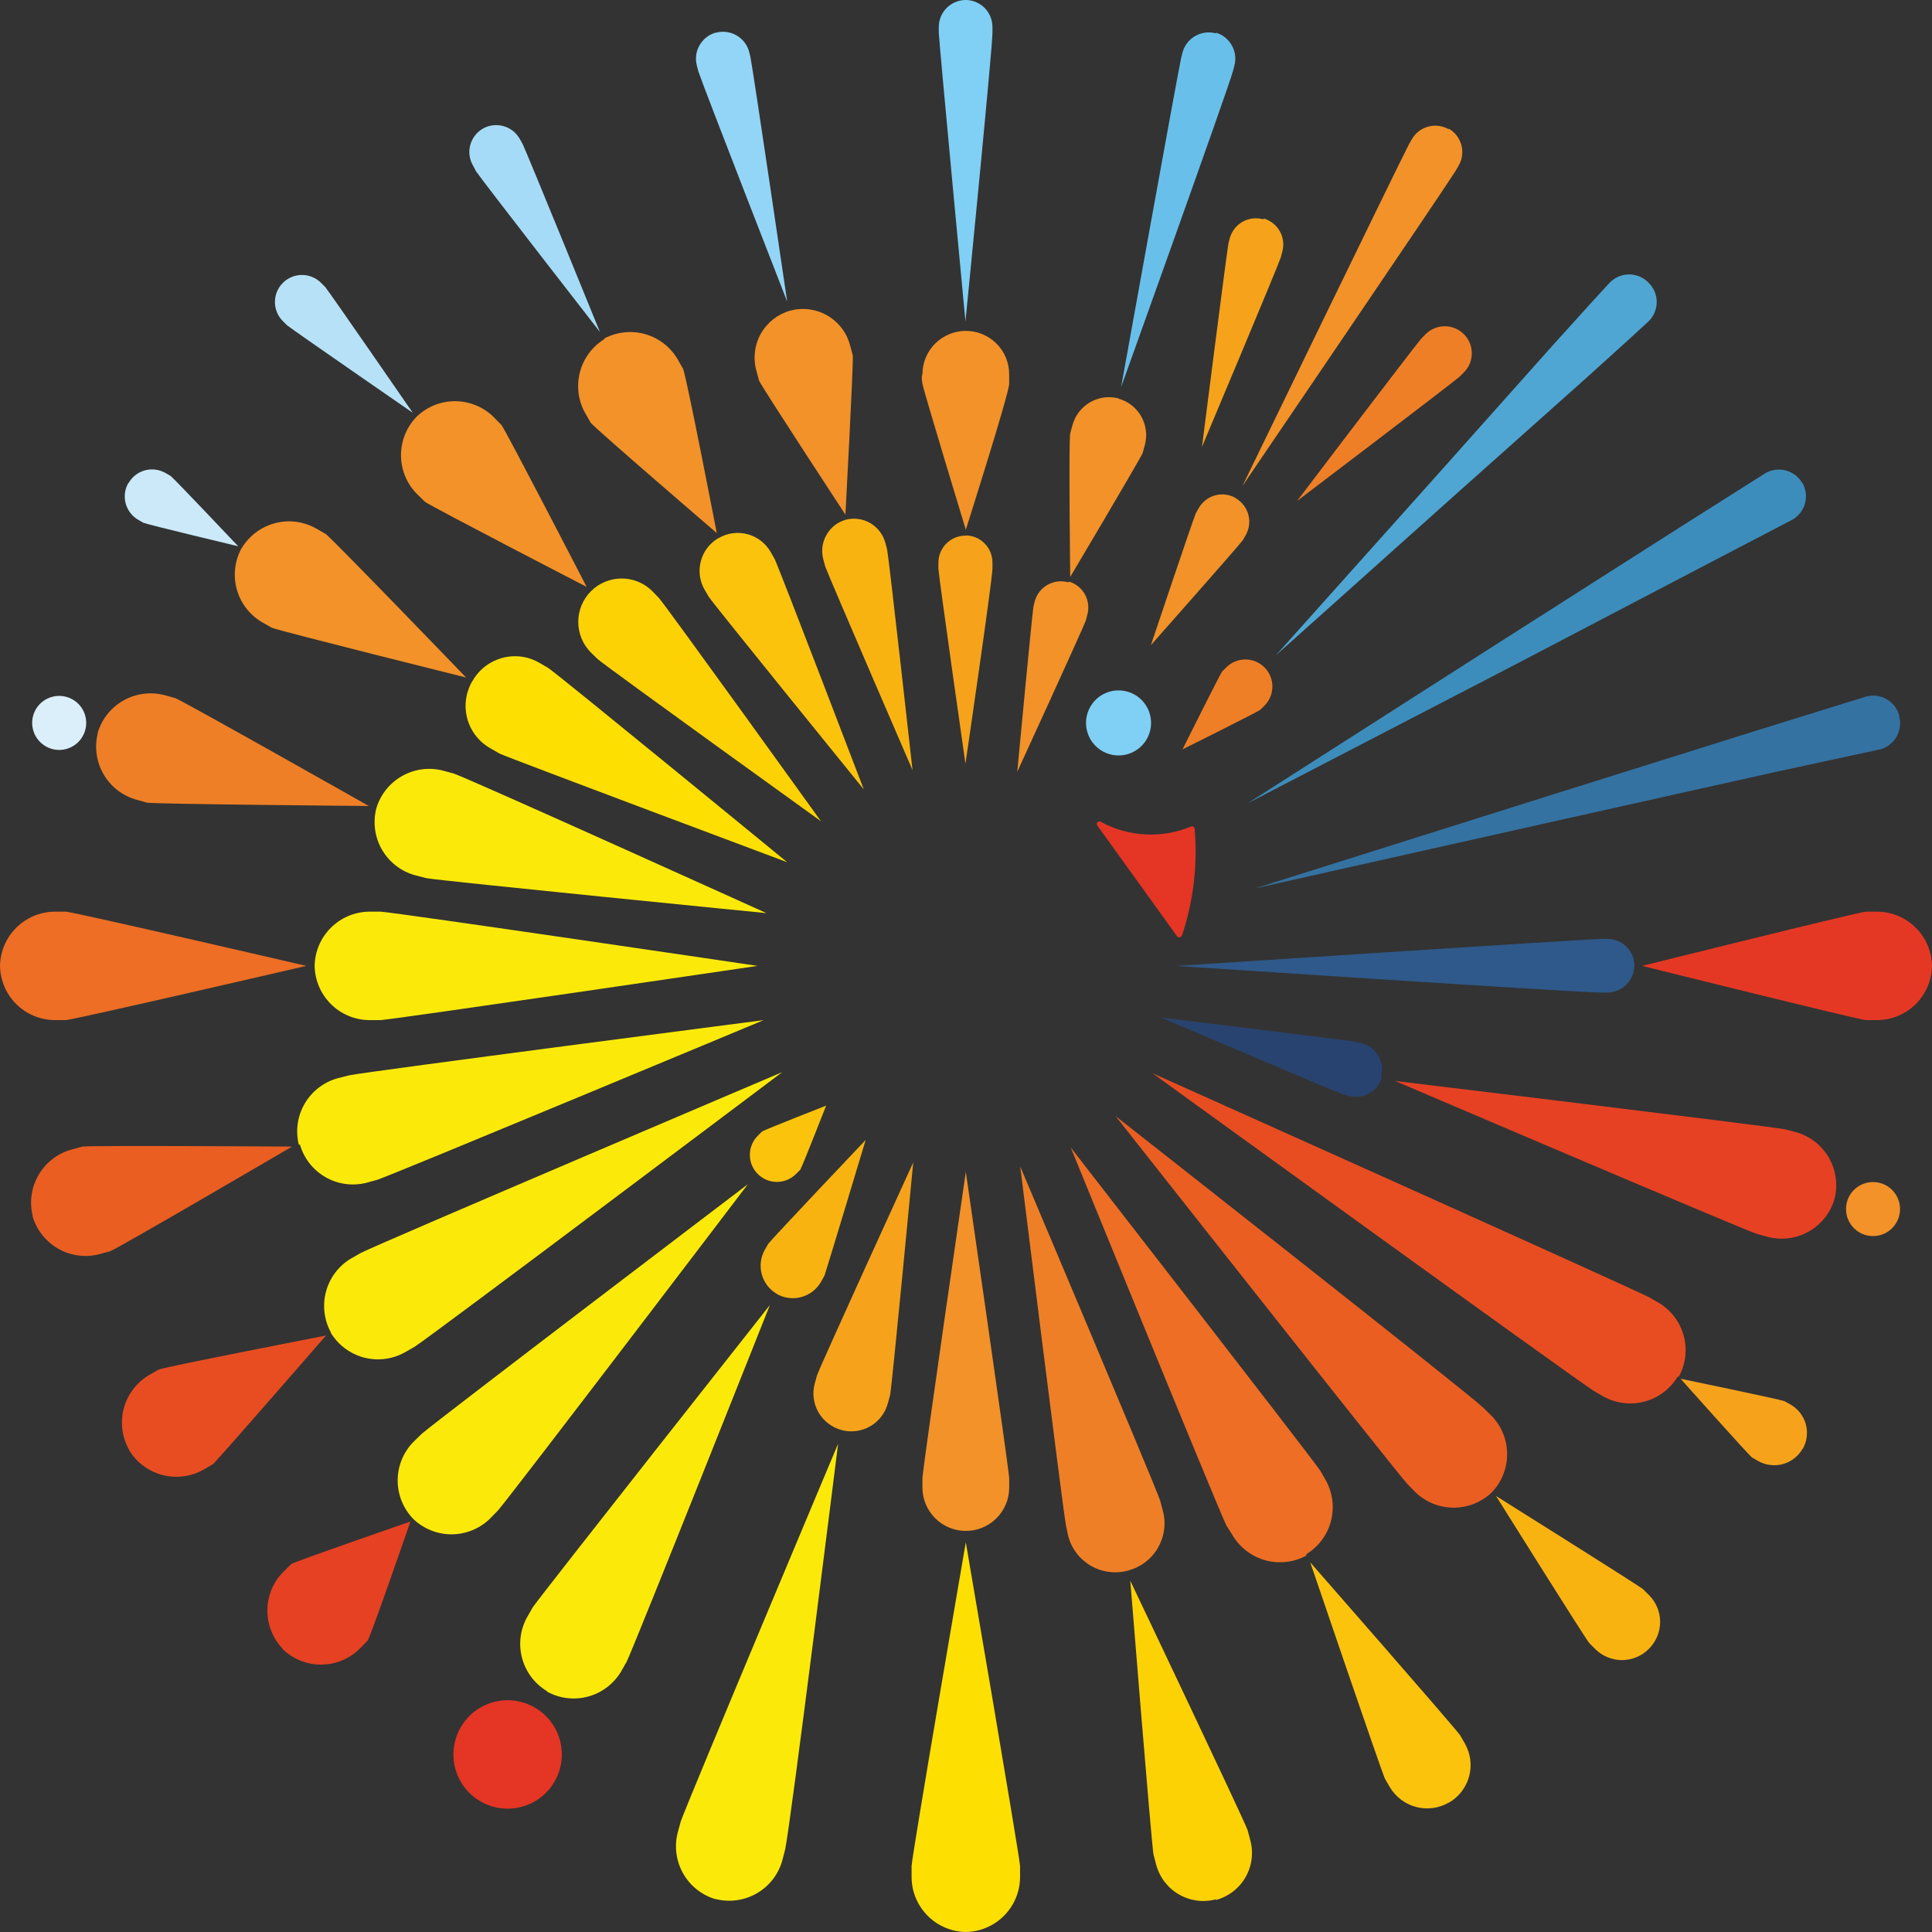<svg width="49" height="49" viewBox="0 0 49 49" fill="none" xmlns="http://www.w3.org/2000/svg">
<rect x="0" y="0" width="49" height="49" fill="#333333" stroke="none"/>
<g clip-path="url(#clip0)">
<path fill-rule="evenodd" clip-rule="evenodd" d="M24.523 0C24.698 0.01 24.863 0.086 24.984 0.213C25.104 0.341 25.171 0.51 25.171 0.685C25.171 0.685 25.171 0.685 25.171 0.834C25.171 1.245 24.486 8.153 24.486 8.153C24.486 8.153 23.833 1.249 23.81 0.839C23.81 0.704 23.81 0.695 23.81 0.69C23.809 0.511 23.877 0.339 24.001 0.21C24.125 0.082 24.294 0.006 24.472 0L24.523 0Z" fill="#80CFF4"/>
<path fill-rule="evenodd" clip-rule="evenodd" d="M30.84 0.829C31.012 0.88 31.157 0.997 31.244 1.154C31.331 1.311 31.353 1.496 31.306 1.669L31.268 1.813C31.143 2.27 28.434 9.817 28.434 9.817C28.434 9.817 29.856 1.925 29.959 1.459L29.996 1.314C30.047 1.141 30.164 0.995 30.322 0.908C30.48 0.82 30.666 0.799 30.84 0.848V0.829Z" fill="#68C0EA"/>
<path fill-rule="evenodd" clip-rule="evenodd" d="M36.745 3.263C36.902 3.354 37.016 3.503 37.063 3.678C37.111 3.852 37.087 4.039 36.997 4.196L36.923 4.326C36.633 4.793 31.511 12.326 31.511 12.326C31.511 12.326 35.482 4.14 35.734 3.66L35.809 3.529C35.899 3.373 36.048 3.258 36.223 3.211C36.397 3.164 36.584 3.188 36.741 3.277L36.745 3.263Z" fill="#F29229"/>
<path fill-rule="evenodd" clip-rule="evenodd" d="M41.817 7.175C41.881 7.239 41.931 7.314 41.966 7.397C42 7.481 42.018 7.57 42.018 7.66C42.018 7.75 42 7.839 41.966 7.922C41.931 8.005 41.881 8.081 41.817 8.145L41.691 8.261L41.346 8.578L40.223 9.594L36.96 12.503L32.359 16.62L36.475 12.018L39.384 8.755L40.4 7.632L40.717 7.287L40.834 7.161C40.897 7.097 40.973 7.047 41.056 7.012C41.139 6.978 41.228 6.96 41.318 6.96C41.408 6.96 41.498 6.978 41.581 7.012C41.664 7.047 41.739 7.097 41.803 7.161L41.817 7.175Z" fill="#4FA6D3"/>
<path fill-rule="evenodd" clip-rule="evenodd" d="M45.714 12.246C45.803 12.403 45.827 12.59 45.78 12.764C45.733 12.939 45.618 13.088 45.462 13.179L43.131 14.395L38.391 16.875L31.646 20.372L38.046 16.279L42.567 13.398L44.777 11.999C44.934 11.909 45.12 11.886 45.295 11.933C45.469 11.98 45.618 12.094 45.709 12.251L45.714 12.246Z" fill="#3C8DBB"/>
<path fill-rule="evenodd" clip-rule="evenodd" d="M48.166 18.158C48.215 18.332 48.193 18.518 48.106 18.676C48.019 18.834 47.873 18.951 47.7 19.002L45.024 19.58L39.57 20.797L31.832 22.531L39.388 20.148L44.721 18.475L47.322 17.668C47.496 17.619 47.682 17.641 47.84 17.728C47.998 17.815 48.115 17.961 48.166 18.135V18.158Z" fill="#3472A1"/>
<path fill-rule="evenodd" clip-rule="evenodd" d="M41.449 24.498C41.446 24.678 41.373 24.85 41.245 24.976C41.116 25.103 40.944 25.174 40.763 25.174H40.614C40.008 25.174 29.833 24.498 29.833 24.498C29.833 24.498 40.013 23.831 40.619 23.812H40.768C40.95 23.812 41.124 23.885 41.253 24.013C41.381 24.142 41.453 24.316 41.453 24.498H41.449Z" fill="#2E598A"/>
<path fill-rule="evenodd" clip-rule="evenodd" d="M35.049 27.327C34.998 27.5 34.881 27.647 34.723 27.734C34.565 27.821 34.379 27.843 34.205 27.794L34.06 27.756C33.799 27.663 29.45 25.808 29.45 25.808C29.45 25.808 34.144 26.376 34.415 26.428L34.559 26.465C34.731 26.516 34.877 26.632 34.964 26.789C35.051 26.946 35.073 27.131 35.025 27.304L35.049 27.327Z" fill="#28436F"/>
<path fill-rule="evenodd" clip-rule="evenodd" d="M3.263 12.247C3.354 12.09 3.503 11.976 3.677 11.929C3.852 11.882 4.038 11.906 4.195 11.995L4.326 12.07C4.433 12.154 6.041 13.855 6.041 13.855C6.041 13.855 3.762 13.31 3.636 13.259L3.506 13.184C3.349 13.093 3.235 12.944 3.188 12.77C3.14 12.595 3.164 12.409 3.254 12.252L3.263 12.247Z" fill="#CBE9F9"/>
<path fill-rule="evenodd" clip-rule="evenodd" d="M7.174 7.175C7.237 7.111 7.313 7.06 7.396 7.026C7.479 6.991 7.568 6.974 7.658 6.974C7.749 6.974 7.838 6.991 7.921 7.026C8.004 7.06 8.08 7.111 8.143 7.175L8.25 7.282C8.386 7.45 10.469 10.47 10.469 10.47C10.469 10.47 7.458 8.391 7.281 8.251L7.174 8.144C7.11 8.081 7.059 8.005 7.025 7.922C6.99 7.839 6.973 7.749 6.973 7.659C6.973 7.569 6.99 7.48 7.025 7.397C7.059 7.314 7.11 7.238 7.174 7.175Z" fill="#B7E1F7"/>
<path fill-rule="evenodd" clip-rule="evenodd" d="M12.245 3.263C12.402 3.173 12.589 3.149 12.763 3.197C12.938 3.244 13.087 3.358 13.178 3.515L13.252 3.645C13.378 3.906 15.215 8.419 15.215 8.419C15.215 8.419 12.231 4.582 12.073 4.344L11.994 4.195C11.904 4.038 11.88 3.852 11.927 3.677C11.975 3.502 12.089 3.354 12.245 3.263Z" fill="#A5DBF7"/>
<path fill-rule="evenodd" clip-rule="evenodd" d="M18.156 0.83C18.329 0.783 18.514 0.805 18.671 0.892C18.828 0.979 18.944 1.124 18.995 1.296L19.032 1.441C19.102 1.786 19.965 7.65 19.965 7.65C19.965 7.65 17.82 2.15 17.713 1.814L17.676 1.669C17.628 1.496 17.65 1.311 17.738 1.155C17.825 0.998 17.97 0.881 18.142 0.83H18.156Z" fill="#93D5F6"/>
<path fill-rule="evenodd" clip-rule="evenodd" d="M0.816 18.335C0.816 18.199 0.856 18.067 0.931 17.954C1.007 17.841 1.114 17.753 1.239 17.702C1.364 17.65 1.502 17.636 1.635 17.663C1.768 17.689 1.89 17.754 1.986 17.85C2.082 17.946 2.147 18.068 2.173 18.201C2.2 18.334 2.186 18.472 2.134 18.597C2.082 18.722 1.995 18.829 1.882 18.904C1.769 18.98 1.637 19.02 1.501 19.02C1.319 19.02 1.145 18.948 1.017 18.819C0.888 18.691 0.816 18.516 0.816 18.335Z" fill="#DBEFFA"/>
<path fill-rule="evenodd" clip-rule="evenodd" d="M37.127 8.475C37.191 8.539 37.242 8.615 37.276 8.698C37.311 8.781 37.328 8.87 37.328 8.96C37.328 9.05 37.311 9.139 37.276 9.223C37.242 9.306 37.191 9.381 37.127 9.445L37.02 9.552C36.801 9.743 32.895 12.708 32.895 12.708C32.895 12.708 35.86 8.802 36.051 8.583L36.158 8.475C36.222 8.412 36.297 8.361 36.38 8.327C36.464 8.292 36.553 8.274 36.643 8.274C36.733 8.274 36.822 8.292 36.905 8.327C36.988 8.361 37.064 8.412 37.127 8.475Z" fill="#EF7F26"/>
<path fill-rule="evenodd" clip-rule="evenodd" d="M32.056 5.543C32.228 5.594 32.373 5.711 32.461 5.868C32.548 6.025 32.57 6.209 32.522 6.382L32.485 6.527C32.392 6.802 30.485 11.333 30.485 11.333C30.485 11.333 31.105 6.457 31.156 6.173L31.194 6.028C31.245 5.855 31.362 5.709 31.52 5.622C31.678 5.534 31.864 5.513 32.037 5.562L32.056 5.543Z" fill="#F6A31B"/>
<path fill-rule="evenodd" clip-rule="evenodd" d="M24.495 8.392C24.787 8.392 25.067 8.508 25.273 8.714C25.48 8.92 25.595 9.2 25.595 9.492C25.595 9.492 25.595 9.492 25.595 9.734C25.595 9.977 24.495 13.436 24.495 13.436C24.495 13.436 23.433 9.944 23.395 9.734C23.358 9.524 23.395 9.501 23.395 9.492C23.395 9.2 23.511 8.92 23.718 8.714C23.924 8.508 24.204 8.392 24.495 8.392Z" fill="#F29229"/>
<path fill-rule="evenodd" clip-rule="evenodd" d="M28.355 10.107C28.478 10.139 28.592 10.195 28.693 10.272C28.793 10.349 28.878 10.445 28.941 10.555C29.004 10.665 29.045 10.786 29.061 10.911C29.078 11.037 29.069 11.164 29.036 11.286L28.98 11.491C28.901 11.673 27.143 14.633 27.143 14.633C27.143 14.633 27.101 11.188 27.143 10.992L27.199 10.787C27.232 10.665 27.288 10.55 27.365 10.45C27.442 10.349 27.538 10.265 27.647 10.202C27.757 10.139 27.878 10.098 28.003 10.081C28.129 10.065 28.256 10.074 28.379 10.107H28.355Z" fill="#F29229"/>
<path fill-rule="evenodd" clip-rule="evenodd" d="M31.343 12.638C31.499 12.729 31.614 12.878 31.661 13.053C31.708 13.227 31.684 13.414 31.595 13.571L31.52 13.701C31.404 13.86 29.189 16.363 29.189 16.363C29.189 16.363 30.252 13.193 30.331 13.011L30.406 12.881C30.497 12.724 30.646 12.61 30.82 12.563C30.995 12.516 31.181 12.539 31.338 12.629L31.343 12.638Z" fill="#F29229"/>
<path fill-rule="evenodd" clip-rule="evenodd" d="M7.174 41.821C6.922 41.56 6.781 41.211 6.781 40.849C6.781 40.486 6.922 40.137 7.174 39.877L7.388 39.667C7.533 39.583 10.409 38.59 10.409 38.59C10.409 38.59 9.416 41.466 9.323 41.611L9.113 41.825C8.852 42.077 8.504 42.218 8.141 42.218C7.778 42.218 7.43 42.077 7.169 41.825L7.174 41.821Z" fill="#E64123"/>
<path fill-rule="evenodd" clip-rule="evenodd" d="M32.07 16.927C32.134 16.99 32.184 17.066 32.219 17.149C32.253 17.232 32.271 17.321 32.271 17.411C32.271 17.501 32.253 17.591 32.219 17.674C32.184 17.757 32.134 17.833 32.07 17.896L31.963 18.003C31.865 18.073 29.991 19.006 29.991 19.006C29.991 19.006 30.923 17.141 30.993 17.034L31.101 16.927C31.164 16.863 31.24 16.812 31.323 16.778C31.406 16.743 31.495 16.726 31.585 16.726C31.675 16.726 31.765 16.743 31.848 16.778C31.931 16.812 32.006 16.863 32.07 16.927Z" fill="#EF7F26"/>
<path fill-rule="evenodd" clip-rule="evenodd" d="M3.263 36.748C3.091 36.432 3.047 36.062 3.141 35.715C3.235 35.368 3.459 35.07 3.766 34.884L4.027 34.734C4.246 34.655 8.269 33.872 8.269 33.872C8.269 33.872 5.58 36.963 5.402 37.135L5.141 37.285C4.825 37.456 4.455 37.5 4.108 37.406C3.761 37.313 3.463 37.089 3.277 36.781L3.263 36.748Z" fill="#E84D22"/>
<path fill-rule="evenodd" clip-rule="evenodd" d="M0.83 30.842C0.742 30.491 0.794 30.119 0.975 29.805C1.156 29.491 1.451 29.259 1.799 29.159L2.088 29.08C2.377 29.047 7.407 29.08 7.407 29.08C7.407 29.08 3.067 31.621 2.797 31.733L2.508 31.812C2.156 31.9 1.784 31.848 1.471 31.667C1.157 31.486 0.925 31.19 0.825 30.842H0.83Z" fill="#EA5E22"/>
<path fill-rule="evenodd" clip-rule="evenodd" d="M0 24.497C0.006 24.134 0.153 23.788 0.409 23.532C0.666 23.275 1.012 23.128 1.375 23.122H1.678C2.018 23.164 7.77 24.497 7.77 24.497C7.77 24.497 2.018 25.831 1.673 25.872H1.375C1.012 25.866 0.666 25.72 0.409 25.463C0.153 25.206 0.006 24.86 0 24.497H0Z" fill="#ED6E24"/>
<path fill-rule="evenodd" clip-rule="evenodd" d="M2.475 18.596C2.575 18.248 2.807 17.953 3.121 17.772C3.435 17.591 3.807 17.539 4.158 17.627L4.447 17.706C4.731 17.827 9.355 20.442 9.355 20.442C9.355 20.442 4.046 20.396 3.729 20.358L3.449 20.279C3.101 20.179 2.806 19.948 2.625 19.634C2.444 19.32 2.392 18.948 2.48 18.596H2.475Z" fill="#EF7F26"/>
<path fill-rule="evenodd" clip-rule="evenodd" d="M6.134 13.896C6.321 13.589 6.619 13.365 6.966 13.271C7.313 13.177 7.683 13.221 7.999 13.393L8.26 13.542C8.479 13.714 11.821 17.183 11.821 17.183C11.821 17.183 7.16 16.022 6.89 15.92L6.629 15.77C6.321 15.584 6.097 15.286 6.003 14.939C5.91 14.592 5.953 14.222 6.125 13.906L6.134 13.896Z" fill="#F29229"/>
<path fill-rule="evenodd" clip-rule="evenodd" d="M10.567 10.568C10.828 10.316 11.177 10.175 11.539 10.175C11.902 10.175 12.25 10.316 12.511 10.568L12.721 10.782C12.865 10.987 14.879 14.885 14.879 14.885C14.879 14.885 10.982 12.871 10.777 12.726L10.563 12.516C10.311 12.256 10.17 11.907 10.17 11.544C10.17 11.182 10.311 10.833 10.563 10.572L10.567 10.568Z" fill="#F29229"/>
<path fill-rule="evenodd" clip-rule="evenodd" d="M15.313 8.592C15.629 8.42 15.999 8.376 16.346 8.47C16.693 8.564 16.991 8.788 17.177 9.096L17.326 9.357C17.415 9.571 18.179 13.52 18.179 13.52C18.179 13.52 15.131 10.9 14.982 10.723L14.832 10.461C14.661 10.146 14.617 9.776 14.711 9.428C14.804 9.081 15.028 8.783 15.336 8.597L15.313 8.592Z" fill="#F29229"/>
<path fill-rule="evenodd" clip-rule="evenodd" d="M20.044 7.878C20.201 7.836 20.365 7.825 20.526 7.846C20.687 7.868 20.843 7.921 20.983 8.002C21.124 8.083 21.247 8.192 21.346 8.321C21.445 8.45 21.517 8.598 21.559 8.755L21.629 9.016C21.647 9.235 21.442 13.053 21.442 13.053C21.442 13.053 19.345 9.855 19.252 9.655L19.181 9.393C19.096 9.078 19.138 8.742 19.3 8.458C19.462 8.174 19.729 7.966 20.044 7.878Z" fill="#F29229"/>
<path fill-rule="evenodd" clip-rule="evenodd" d="M11.5 44.496C11.5 44.224 11.58 43.958 11.731 43.732C11.882 43.506 12.097 43.33 12.348 43.226C12.6 43.122 12.876 43.094 13.143 43.148C13.41 43.201 13.655 43.332 13.847 43.524C14.039 43.716 14.17 43.961 14.223 44.228C14.276 44.495 14.249 44.771 14.145 45.023C14.041 45.274 13.865 45.489 13.639 45.64C13.412 45.791 13.147 45.872 12.875 45.872C12.51 45.872 12.16 45.727 11.902 45.469C11.645 45.211 11.5 44.861 11.5 44.496Z" fill="#E53524"/>
<path fill-rule="evenodd" clip-rule="evenodd" d="M24.495 38.828C24.204 38.828 23.924 38.712 23.718 38.506C23.511 38.299 23.395 38.02 23.395 37.728C23.395 37.728 23.395 37.728 23.395 37.485C23.428 37.052 24.495 29.719 24.495 29.719C24.495 29.719 25.558 37.047 25.596 37.485C25.596 37.704 25.596 37.718 25.596 37.728C25.596 38.02 25.48 38.299 25.273 38.506C25.067 38.712 24.787 38.828 24.495 38.828Z" fill="#F29229"/>
<path fill-rule="evenodd" clip-rule="evenodd" d="M21.344 36.269C21.222 36.237 21.107 36.18 21.007 36.103C20.906 36.026 20.822 35.93 20.759 35.821C20.695 35.711 20.655 35.59 20.638 35.465C20.622 35.339 20.631 35.212 20.664 35.09L20.72 34.885C20.831 34.577 23.162 29.481 23.162 29.481C23.162 29.481 22.631 35.076 22.575 35.383L22.519 35.588C22.486 35.711 22.43 35.825 22.353 35.926C22.276 36.026 22.18 36.111 22.071 36.174C21.961 36.237 21.84 36.278 21.715 36.294C21.589 36.311 21.462 36.302 21.34 36.269H21.344Z" fill="#F6A31B"/>
<path fill-rule="evenodd" clip-rule="evenodd" d="M19.699 32.814C19.513 32.705 19.377 32.527 19.32 32.319C19.264 32.111 19.291 31.888 19.396 31.7L19.485 31.546C19.606 31.387 21.955 28.912 21.955 28.912C21.955 28.912 20.976 32.166 20.911 32.352L20.822 32.511C20.768 32.605 20.696 32.688 20.61 32.754C20.524 32.82 20.426 32.868 20.321 32.897C20.216 32.925 20.107 32.932 20 32.918C19.892 32.904 19.788 32.868 19.694 32.814H19.699Z" fill="#F9B311"/>
<path fill-rule="evenodd" clip-rule="evenodd" d="M19.219 29.775C19.155 29.712 19.105 29.636 19.07 29.553C19.035 29.47 19.018 29.38 19.018 29.29C19.018 29.2 19.035 29.111 19.07 29.028C19.105 28.945 19.155 28.869 19.219 28.805L19.326 28.698C19.405 28.647 20.953 28.041 20.953 28.041C20.953 28.041 20.347 29.589 20.296 29.668L20.188 29.775C20.125 29.839 20.049 29.889 19.966 29.924C19.883 29.958 19.794 29.976 19.703 29.976C19.613 29.976 19.524 29.958 19.441 29.924C19.358 29.889 19.282 29.839 19.219 29.775Z" fill="#FCC30D"/>
<path fill-rule="evenodd" clip-rule="evenodd" d="M49 24.497C48.994 24.86 48.847 25.206 48.591 25.463C48.334 25.72 47.988 25.866 47.625 25.872H47.322C47.005 25.831 41.649 24.497 41.649 24.497C41.649 24.497 47.005 23.164 47.322 23.122H47.625C47.988 23.128 48.334 23.275 48.591 23.532C48.847 23.788 48.994 24.134 49 24.497Z" fill="#E53824"/>
<path fill-rule="evenodd" clip-rule="evenodd" d="M42.544 34.921C42.358 35.229 42.06 35.453 41.713 35.546C41.365 35.64 40.995 35.596 40.679 35.425L40.419 35.275C39.775 34.856 29.231 27.22 29.231 27.22C29.231 27.22 41.122 32.548 41.817 32.898L42.078 33.047C42.386 33.233 42.609 33.531 42.703 33.878C42.797 34.226 42.753 34.596 42.581 34.912L42.544 34.921Z" fill="#E84D22"/>
<path fill-rule="evenodd" clip-rule="evenodd" d="M37.841 37.845C37.58 38.097 37.232 38.238 36.869 38.238C36.506 38.238 36.158 38.097 35.897 37.845L35.687 37.63C35.249 37.131 28.294 28.307 28.294 28.307C28.294 28.307 37.151 35.262 37.617 35.7L37.831 35.91C38.084 36.171 38.224 36.519 38.224 36.882C38.224 37.245 38.084 37.593 37.831 37.854L37.841 37.845Z" fill="#EA5E22"/>
<path fill-rule="evenodd" clip-rule="evenodd" d="M33.133 39.453C32.817 39.625 32.447 39.668 32.1 39.575C31.752 39.481 31.455 39.257 31.268 38.949L31.105 38.693C30.853 38.171 27.157 29.104 27.157 29.104C27.157 29.104 33.156 36.828 33.482 37.294L33.632 37.555C33.803 37.871 33.847 38.241 33.753 38.589C33.66 38.936 33.436 39.234 33.128 39.42L33.133 39.453Z" fill="#ED6E24"/>
<path fill-rule="evenodd" clip-rule="evenodd" d="M28.607 39.835C28.45 39.877 28.286 39.888 28.125 39.867C27.964 39.846 27.808 39.793 27.667 39.712C27.527 39.63 27.403 39.522 27.305 39.393C27.206 39.263 27.134 39.116 27.092 38.959L27.036 38.693C26.943 38.19 25.875 29.584 25.875 29.584C25.875 29.584 29.255 37.57 29.423 38.054L29.492 38.316C29.535 38.472 29.546 38.636 29.524 38.798C29.503 38.959 29.45 39.114 29.369 39.255C29.288 39.396 29.179 39.519 29.05 39.618C28.921 39.717 28.773 39.789 28.616 39.831L28.607 39.835Z" fill="#EF7F26"/>
<path fill-rule="evenodd" clip-rule="evenodd" d="M46.529 30.404C46.429 30.752 46.198 31.048 45.884 31.229C45.57 31.41 45.198 31.462 44.847 31.374L44.558 31.295C44.036 31.113 35.384 27.416 35.384 27.416C35.384 27.416 44.707 28.54 45.271 28.642L45.56 28.717C45.908 28.817 46.203 29.048 46.384 29.362C46.565 29.676 46.617 30.048 46.529 30.4V30.404Z" fill="#E64123"/>
<path fill-rule="evenodd" clip-rule="evenodd" d="M24.495 49C24.133 48.994 23.786 48.847 23.53 48.591C23.273 48.334 23.126 47.988 23.12 47.625C23.12 47.625 23.12 47.597 23.12 47.322C23.162 46.856 24.495 39.117 24.495 39.117C24.495 39.117 25.824 46.865 25.871 47.322C25.871 47.592 25.871 47.611 25.871 47.625C25.865 47.988 25.718 48.334 25.461 48.591C25.205 48.847 24.858 48.994 24.495 49Z" fill="#FDE002"/>
<path fill-rule="evenodd" clip-rule="evenodd" d="M24.495 13.58C24.676 13.582 24.849 13.656 24.975 13.786C25.102 13.915 25.172 14.089 25.171 14.27C25.171 14.27 25.171 14.27 25.171 14.419C25.171 14.699 24.486 19.37 24.486 19.37C24.486 19.37 23.819 14.708 23.8 14.419C23.8 14.284 23.8 14.275 23.8 14.27C23.8 14.088 23.873 13.914 24.001 13.786C24.13 13.657 24.304 13.585 24.486 13.585L24.495 13.58Z" fill="#F6A31B"/>
<path fill-rule="evenodd" clip-rule="evenodd" d="M18.156 48.17C17.808 48.07 17.512 47.838 17.331 47.524C17.15 47.211 17.098 46.839 17.186 46.487L17.265 46.198C17.456 45.653 21.256 36.618 21.256 36.618C21.256 36.618 20.044 46.338 19.913 46.907L19.838 47.196C19.738 47.544 19.507 47.84 19.193 48.02C18.879 48.201 18.507 48.253 18.156 48.165V48.17Z" fill="#FBEA09"/>
<path fill-rule="evenodd" clip-rule="evenodd" d="M13.867 42.888C13.56 42.702 13.336 42.404 13.242 42.057C13.148 41.71 13.192 41.34 13.364 41.024L13.513 40.763C13.825 40.324 19.526 33.099 19.526 33.099C19.526 33.099 16.128 41.653 15.895 42.142L15.746 42.404C15.559 42.711 15.262 42.935 14.915 43.029C14.567 43.123 14.197 43.079 13.881 42.907L13.867 42.888Z" fill="#FBEA09"/>
<path fill-rule="evenodd" clip-rule="evenodd" d="M10.479 38.521C10.227 38.26 10.086 37.911 10.086 37.549C10.086 37.186 10.227 36.837 10.479 36.577L10.693 36.367C11.131 35.989 18.967 30.036 18.967 30.036C18.967 30.036 13.014 37.863 12.632 38.306L12.422 38.521C12.162 38.773 11.813 38.914 11.45 38.914C11.088 38.914 10.739 38.773 10.479 38.521Z" fill="#FBEA09"/>
<path fill-rule="evenodd" clip-rule="evenodd" d="M8.39 33.789C8.218 33.473 8.175 33.103 8.269 32.756C8.362 32.408 8.586 32.111 8.894 31.924L9.155 31.775C9.738 31.486 19.839 27.192 19.839 27.192C19.839 27.192 11.066 33.794 10.516 34.157L10.255 34.306C9.939 34.478 9.569 34.522 9.222 34.428C8.875 34.334 8.577 34.11 8.39 33.803V33.789Z" fill="#FBEA09"/>
<path fill-rule="evenodd" clip-rule="evenodd" d="M7.579 29.034C7.491 28.682 7.543 28.31 7.724 27.997C7.905 27.683 8.201 27.451 8.549 27.351L8.856 27.272C9.439 27.16 19.368 25.873 19.368 25.873C19.368 25.873 10.124 29.728 9.579 29.919L9.29 29.999C8.938 30.087 8.567 30.035 8.253 29.854C7.939 29.673 7.707 29.377 7.607 29.029L7.579 29.034Z" fill="#FBEA09"/>
<path fill-rule="evenodd" clip-rule="evenodd" d="M7.98 24.497C7.986 24.134 8.133 23.788 8.39 23.532C8.646 23.275 8.992 23.128 9.355 23.122H9.658C10.194 23.164 19.214 24.497 19.214 24.497C19.214 24.497 10.194 25.826 9.658 25.872H9.355C8.992 25.866 8.646 25.72 8.39 25.463C8.133 25.206 7.986 24.86 7.98 24.497Z" fill="#FBEA09"/>
<path fill-rule="evenodd" clip-rule="evenodd" d="M9.542 20.511C9.642 20.163 9.874 19.868 10.188 19.687C10.502 19.506 10.873 19.454 11.225 19.542L11.514 19.621C11.98 19.784 19.438 23.159 19.438 23.159C19.438 23.159 11.295 22.353 10.819 22.273L10.53 22.199C10.178 22.103 9.877 21.872 9.692 21.557C9.507 21.241 9.454 20.866 9.542 20.511Z" fill="#FBEA09"/>
<path fill-rule="evenodd" clip-rule="evenodd" d="M11.984 17.272C12.064 17.13 12.171 17.006 12.3 16.905C12.428 16.805 12.575 16.732 12.731 16.688C12.888 16.645 13.052 16.633 13.213 16.653C13.375 16.673 13.53 16.725 13.672 16.806L13.905 16.941C14.259 17.188 19.965 21.868 19.965 21.868C19.965 21.868 13.052 19.281 12.67 19.113L12.437 18.978C12.295 18.898 12.17 18.791 12.07 18.663C11.97 18.535 11.896 18.388 11.853 18.231C11.81 18.074 11.798 17.91 11.818 17.749C11.838 17.588 11.89 17.432 11.97 17.29L11.984 17.272Z" fill="#FDE002"/>
<path fill-rule="evenodd" clip-rule="evenodd" d="M45.714 36.749C45.66 36.843 45.588 36.925 45.502 36.991C45.416 37.057 45.317 37.106 45.213 37.134C45.108 37.162 44.999 37.169 44.891 37.155C44.783 37.141 44.68 37.106 44.586 37.052L44.432 36.963C44.32 36.87 42.623 34.968 42.623 34.968C42.623 34.968 45.117 35.485 45.257 35.536L45.416 35.625C45.51 35.679 45.592 35.751 45.658 35.837C45.724 35.923 45.773 36.022 45.801 36.126C45.829 36.231 45.836 36.34 45.822 36.448C45.808 36.556 45.773 36.659 45.718 36.753L45.714 36.749Z" fill="#F6A31B"/>
<path fill-rule="evenodd" clip-rule="evenodd" d="M14.991 14.992C15.197 14.787 15.476 14.672 15.767 14.672C16.058 14.672 16.337 14.787 16.543 14.992L16.711 15.165C16.963 15.463 20.822 20.829 20.822 20.829C20.822 20.829 15.457 16.969 15.159 16.717L14.986 16.549C14.781 16.343 14.666 16.064 14.666 15.773C14.666 15.482 14.781 15.203 14.986 14.997L14.991 14.992Z" fill="#FDD205"/>
<path fill-rule="evenodd" clip-rule="evenodd" d="M41.817 41.821C41.728 41.911 41.622 41.982 41.505 42.03C41.388 42.079 41.263 42.104 41.136 42.104C41.01 42.104 40.885 42.079 40.768 42.03C40.651 41.982 40.545 41.911 40.456 41.821L40.307 41.672C40.158 41.481 37.943 37.942 37.943 37.942C37.943 37.942 41.477 40.157 41.672 40.306L41.822 40.455C41.911 40.544 41.982 40.65 42.031 40.767C42.08 40.884 42.105 41.009 42.105 41.136C42.105 41.262 42.08 41.387 42.031 41.504C41.982 41.621 41.911 41.727 41.822 41.816L41.817 41.821Z" fill="#F9B311"/>
<path fill-rule="evenodd" clip-rule="evenodd" d="M18.231 13.645C18.34 13.581 18.461 13.54 18.587 13.524C18.712 13.507 18.839 13.516 18.962 13.549C19.084 13.582 19.198 13.638 19.298 13.716C19.398 13.793 19.482 13.889 19.545 13.999L19.648 14.181C19.797 14.498 21.908 20.022 21.908 20.022C21.908 20.022 18.179 15.426 17.979 15.141L17.872 14.959C17.808 14.85 17.767 14.729 17.751 14.604C17.734 14.478 17.743 14.351 17.776 14.229C17.808 14.106 17.865 13.992 17.942 13.892C18.02 13.791 18.116 13.708 18.226 13.645H18.231Z" fill="#FCC30D"/>
<path fill-rule="evenodd" clip-rule="evenodd" d="M36.745 45.718C36.493 45.863 36.193 45.903 35.912 45.828C35.631 45.753 35.391 45.569 35.244 45.317L35.123 45.107C34.997 44.814 33.231 39.625 33.231 39.625C33.231 39.625 36.839 43.746 37.03 44.007L37.151 44.217C37.296 44.469 37.336 44.769 37.261 45.05C37.185 45.332 37.002 45.572 36.75 45.718H36.745Z" fill="#FCC30D"/>
<path fill-rule="evenodd" clip-rule="evenodd" d="M21.442 13.184C21.547 13.155 21.656 13.148 21.764 13.162C21.871 13.176 21.975 13.211 22.069 13.265C22.163 13.319 22.245 13.392 22.311 13.478C22.377 13.564 22.426 13.662 22.454 13.766L22.5 13.939C22.556 14.247 23.144 19.533 23.144 19.533C23.144 19.533 21.037 14.662 20.93 14.368L20.883 14.195C20.825 13.987 20.851 13.764 20.956 13.575C21.06 13.386 21.235 13.245 21.442 13.184Z" fill="#F9B311"/>
<path fill-rule="evenodd" clip-rule="evenodd" d="M30.839 48.171C30.682 48.213 30.518 48.224 30.357 48.203C30.196 48.181 30.041 48.129 29.9 48.047C29.759 47.966 29.636 47.857 29.537 47.728C29.438 47.599 29.366 47.451 29.324 47.294L29.255 47.033C29.194 46.651 28.667 40.092 28.667 40.092C28.667 40.092 31.506 46.054 31.641 46.413L31.711 46.674C31.753 46.831 31.764 46.995 31.743 47.156C31.722 47.318 31.669 47.473 31.587 47.614C31.506 47.755 31.398 47.878 31.268 47.977C31.139 48.075 30.992 48.148 30.835 48.189L30.839 48.171Z" fill="#FDD205"/>
<path fill-rule="evenodd" clip-rule="evenodd" d="M46.819 30.665C46.819 30.529 46.859 30.397 46.934 30.284C47.01 30.171 47.117 30.084 47.242 30.032C47.367 29.98 47.505 29.966 47.638 29.993C47.771 30.019 47.893 30.084 47.989 30.18C48.084 30.276 48.15 30.398 48.176 30.531C48.203 30.664 48.189 30.802 48.137 30.927C48.085 31.052 47.997 31.159 47.885 31.235C47.772 31.31 47.64 31.35 47.504 31.35C47.322 31.35 47.148 31.278 47.02 31.149C46.891 31.021 46.819 30.846 46.819 30.665Z" fill="#F29229"/>
<path fill-rule="evenodd" clip-rule="evenodd" d="M27.544 18.335C27.544 18.172 27.592 18.012 27.683 17.877C27.773 17.741 27.902 17.635 28.053 17.573C28.204 17.51 28.37 17.494 28.53 17.526C28.69 17.558 28.837 17.636 28.952 17.751C29.068 17.867 29.146 18.014 29.178 18.174C29.21 18.334 29.194 18.5 29.131 18.651C29.069 18.801 28.963 18.93 28.827 19.021C28.692 19.112 28.532 19.16 28.369 19.16C28.15 19.16 27.94 19.073 27.785 18.918C27.631 18.764 27.544 18.554 27.544 18.335Z" fill="#80CFF4"/>
<path fill-rule="evenodd" clip-rule="evenodd" d="M27.11 14.75C27.283 14.801 27.43 14.918 27.517 15.076C27.604 15.234 27.625 15.42 27.576 15.594L27.539 15.739C27.46 15.958 25.8 19.575 25.8 19.575C25.8 19.575 26.173 15.613 26.211 15.38L26.248 15.235C26.299 15.062 26.416 14.916 26.574 14.829C26.732 14.741 26.918 14.72 27.092 14.769L27.11 14.75Z" fill="#F29229"/>
<path fill-rule="evenodd" clip-rule="evenodd" d="M29.982 23.714C30.27 22.846 30.378 21.927 30.299 21.015C30.297 21.005 30.294 20.995 30.288 20.986C30.282 20.978 30.274 20.971 30.265 20.965C30.256 20.96 30.246 20.958 30.236 20.957C30.225 20.957 30.215 20.959 30.206 20.964C29.839 21.116 29.443 21.184 29.047 21.163C28.651 21.142 28.265 21.032 27.917 20.843C27.904 20.835 27.888 20.831 27.872 20.834C27.857 20.836 27.843 20.844 27.833 20.856C27.823 20.868 27.817 20.883 27.817 20.898C27.817 20.914 27.823 20.929 27.833 20.941L29.847 23.738C29.852 23.748 29.86 23.758 29.871 23.764C29.881 23.77 29.893 23.774 29.905 23.774C29.917 23.774 29.929 23.77 29.939 23.764C29.949 23.758 29.958 23.748 29.963 23.738L29.982 23.714Z" fill="#E53524"/>
</g>
<defs>
<clipPath id="clip0">
<rect width="49" height="49" fill="white"/>
</clipPath>
</defs>
</svg>
